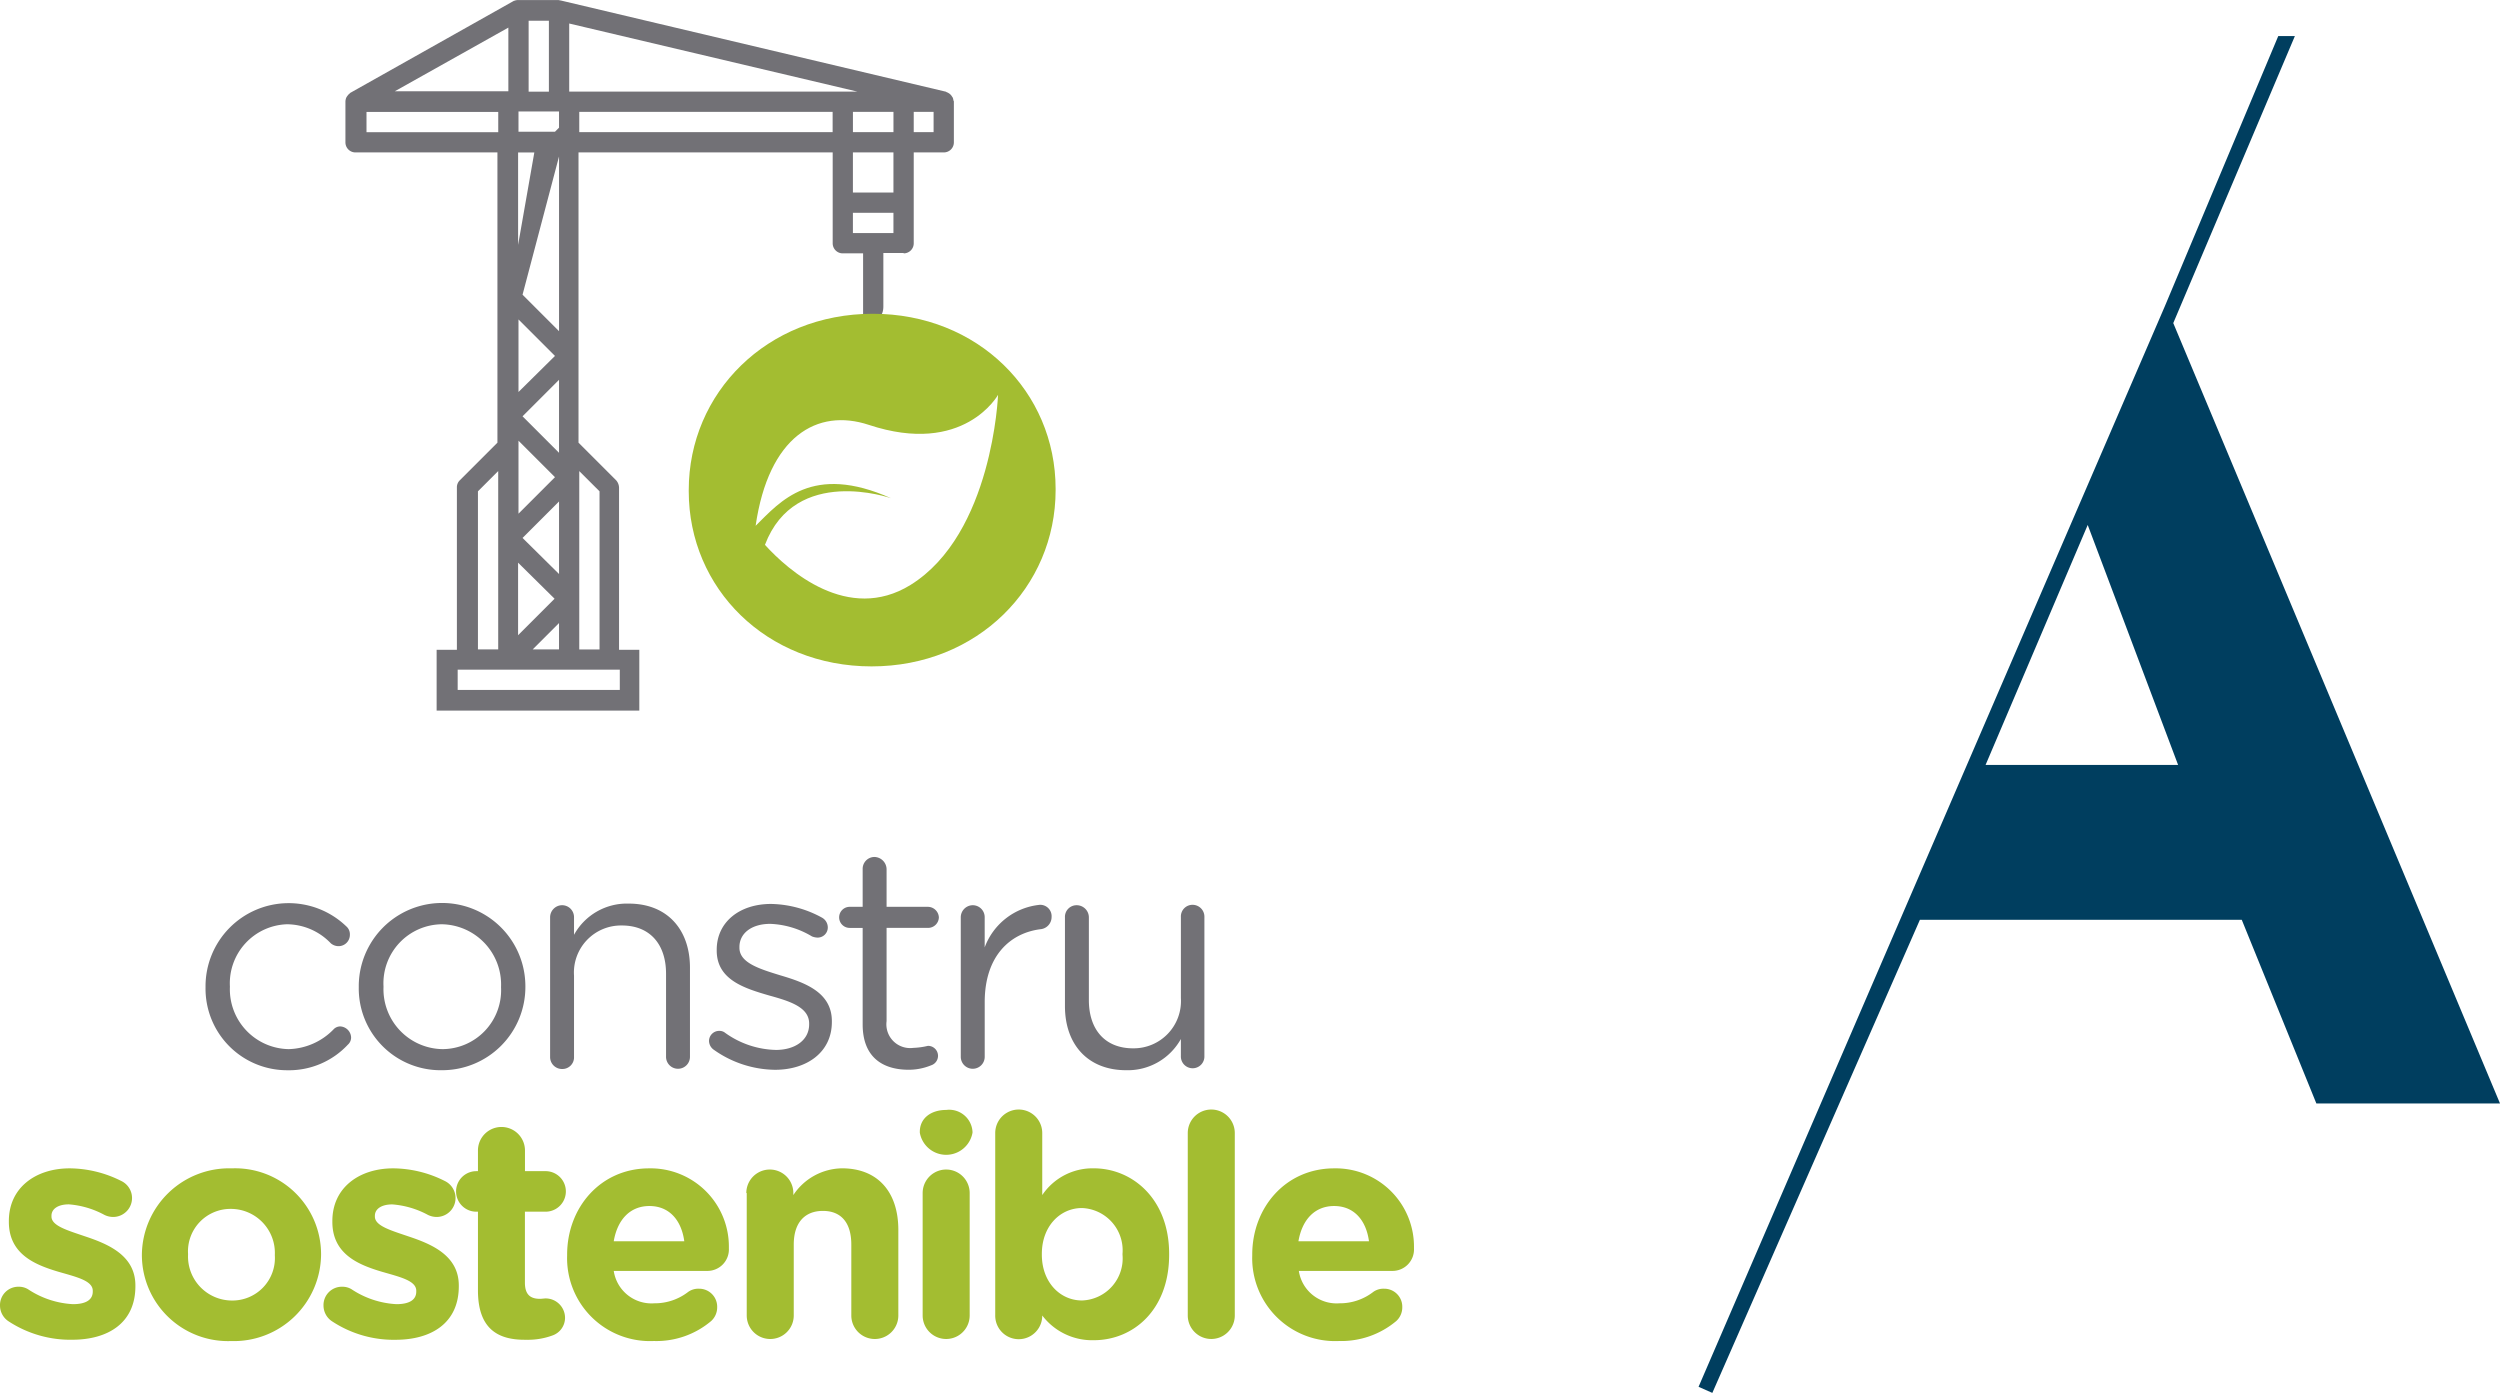 <svg id="Construsostenible_Arquitectura_y_Concreto" xmlns="http://www.w3.org/2000/svg" width="215" height="119.789" viewBox="0 0 215 119.789">
  <g id="Grupo_3191" data-name="Grupo 3191" transform="translate(146.076 3.103)">
    <g id="Grupo_3190" data-name="Grupo 3190">
      <path id="Trazado_3856" data-name="Trazado 3856" d="M548.425,163.283,558.883,138.6h-1.429l-9.762,23.254L507.6,254.763l1.185.523,17.85-40.685h27.681l6.415,15.793h15.793Zm-16.142,38,8.785-20.639,7.774,20.639Z" transform="translate(-507.6 -138.6)" fill="#003e5f"/>
    </g>
  </g>
  <g id="Grupo_3197" data-name="Grupo 3197" transform="translate(0 0)">
    <g id="Grupo_3192" data-name="Grupo 3192" transform="translate(17.676 73.7)">
      <path id="Trazado_3857" data-name="Trazado 3857" d="M139.3,359.752v-.07a7.15,7.15,0,0,1,12.1-5.194.906.906,0,0,1,.314.732.974.974,0,0,1-.976.976,1.023,1.023,0,0,1-.662-.244,5.263,5.263,0,0,0-3.765-1.639,5.079,5.079,0,0,0-4.916,5.334v.07a5.147,5.147,0,0,0,5.055,5.334,5.575,5.575,0,0,0,3.835-1.674.8.8,0,0,1,.593-.279.985.985,0,0,1,.941.941.817.817,0,0,1-.279.628,6.922,6.922,0,0,1-5.195,2.2A7.016,7.016,0,0,1,139.3,359.752Z" transform="translate(-139.3 -348.526)" fill="#727176"/>
      <path id="Trazado_3858" data-name="Trazado 3858" d="M177.1,359.752v-.07a7.164,7.164,0,0,1,14.329-.07v.07a7.157,7.157,0,0,1-7.217,7.182A7.031,7.031,0,0,1,177.1,359.752Zm12.237,0v-.07a5.183,5.183,0,0,0-5.09-5.369,5.075,5.075,0,0,0-5.02,5.334v.07a5.153,5.153,0,0,0,5.09,5.334A5.065,5.065,0,0,0,189.337,359.752Z" transform="translate(-163.922 -348.526)" fill="#727176"/>
      <path id="Trazado_3859" data-name="Trazado 3859" d="M224.3,353.785a1.042,1.042,0,0,1,1.011-1.046,1.027,1.027,0,0,1,1.046,1.046v1.5a5.184,5.184,0,0,1,4.707-2.684c3.312,0,5.264,2.231,5.264,5.508v7.635a1.029,1.029,0,1,1-2.057,0v-7.112c0-2.545-1.395-4.149-3.8-4.149a4.049,4.049,0,0,0-4.114,4.323v6.973a1,1,0,0,1-1.011,1.046,1.027,1.027,0,0,1-1.046-1.046Z" transform="translate(-194.667 -348.591)" fill="#727176"/>
      <path id="Trazado_3860" data-name="Trazado 3860" d="M263.884,365.216a.945.945,0,0,1-.384-.732.872.872,0,0,1,.906-.872.756.756,0,0,1,.488.174,7.777,7.777,0,0,0,4.358,1.464c1.639,0,2.859-.837,2.859-2.2v-.07c0-1.395-1.639-1.917-3.417-2.406-2.161-.627-4.532-1.36-4.532-3.87v-.07c0-2.371,1.952-3.939,4.672-3.939a9.423,9.423,0,0,1,4.393,1.185.967.967,0,0,1,.488.837.872.872,0,0,1-.906.872,1.448,1.448,0,0,1-.453-.1,7.5,7.5,0,0,0-3.591-1.081c-1.639,0-2.65.837-2.65,1.987v.07c0,1.29,1.708,1.813,3.521,2.371,2.127.628,4.428,1.464,4.428,3.939v.07c0,2.615-2.162,4.114-4.881,4.114A9.263,9.263,0,0,1,263.884,365.216Z" transform="translate(-220.2 -348.656)" fill="#727176"/>
      <path id="Trazado_3861" data-name="Trazado 3861" d="M297.622,355.5v-8.3h-1.116a.906.906,0,0,1,0-1.813h1.116v-3.242a1.019,1.019,0,0,1,1.011-1.046,1.072,1.072,0,0,1,1.046,1.046v3.242h3.556a.954.954,0,0,1,.941.906.931.931,0,0,1-.941.906h-3.556v8.018a2.045,2.045,0,0,0,2.3,2.3,6.246,6.246,0,0,0,1.255-.174.858.858,0,0,1,.279,1.673,5.1,5.1,0,0,1-2.022.383C299.3,359.368,297.622,358.287,297.622,355.5Z" transform="translate(-241.109 -341.1)" fill="#727176"/>
      <path id="Trazado_3862" data-name="Trazado 3862" d="M325.6,353.981a1.042,1.042,0,0,1,1.011-1.046,1.027,1.027,0,0,1,1.046,1.046v2.58A5.649,5.649,0,0,1,332.4,352.9a.979.979,0,0,1,1.011,1.046,1.052,1.052,0,0,1-.906,1.046c-2.65.314-4.846,2.3-4.846,6.275v4.672a1.029,1.029,0,1,1-2.057,0Z" transform="translate(-260.65 -348.786)" fill="#727176"/>
      <path id="Trazado_3863" data-name="Trazado 3863" d="M363.293,365.9a1.012,1.012,0,1,1-2.022,0V364.44a5.225,5.225,0,0,1-4.706,2.684c-3.312,0-5.264-2.231-5.264-5.508v-7.635a1,1,0,0,1,1.011-1.046,1.049,1.049,0,0,1,1.046,1.046v7.112c0,2.545,1.395,4.149,3.8,4.149a4.069,4.069,0,0,0,4.114-4.323v-6.973a1,1,0,0,1,1.011-1.046,1.02,1.02,0,0,1,1.011,1.046Z" transform="translate(-277.391 -348.786)" fill="#727176"/>
    </g>
    <g id="Grupo_3193" data-name="Grupo 3193" transform="translate(0 95.42)">
      <path id="Trazado_3864" data-name="Trazado 3864" d="M89.367,431.078a1.629,1.629,0,0,1-.767-1.394,1.578,1.578,0,0,1,1.6-1.6,1.528,1.528,0,0,1,.8.209,7.706,7.706,0,0,0,3.87,1.29c1.185,0,1.708-.418,1.708-1.081v-.07c0-.872-1.395-1.185-2.963-1.639-1.987-.593-4.253-1.5-4.253-4.288v-.07c0-2.894,2.336-4.532,5.229-4.532a9.99,9.99,0,0,1,4.428,1.081,1.627,1.627,0,0,1-.7,3.1,1.74,1.74,0,0,1-.732-.174A7.644,7.644,0,0,0,94.527,421c-.976,0-1.5.418-1.5.976v.07c0,.8,1.36,1.185,2.894,1.708,1.987.662,4.323,1.639,4.323,4.219v.07c0,3.173-2.371,4.6-5.439,4.6A9.7,9.7,0,0,1,89.367,431.078Z" transform="translate(-88.6 -412.845)" fill="#a3bd31"/>
      <path id="Trazado_3865" data-name="Trazado 3865" d="M123.6,425.4v-.07a7.506,7.506,0,0,1,7.74-7.426,7.389,7.389,0,0,1,7.67,7.356v.07a7.506,7.506,0,0,1-7.74,7.426A7.41,7.41,0,0,1,123.6,425.4Zm11.435,0v-.07a3.788,3.788,0,0,0-3.765-3.94,3.653,3.653,0,0,0-3.7,3.87v.07a3.788,3.788,0,0,0,3.765,3.94A3.653,3.653,0,0,0,135.035,425.4Z" transform="translate(-111.398 -412.845)" fill="#a3bd31"/>
      <path id="Trazado_3866" data-name="Trazado 3866" d="M169.167,431.078a1.629,1.629,0,0,1-.767-1.394,1.578,1.578,0,0,1,1.6-1.6,1.528,1.528,0,0,1,.8.209,7.706,7.706,0,0,0,3.87,1.29c1.185,0,1.708-.418,1.708-1.081v-.07c0-.872-1.395-1.185-2.963-1.639-1.987-.593-4.253-1.5-4.253-4.288v-.07c0-2.894,2.336-4.532,5.229-4.532a9.991,9.991,0,0,1,4.428,1.081,1.627,1.627,0,0,1-.7,3.1,1.74,1.74,0,0,1-.732-.174,7.644,7.644,0,0,0-3.068-.906c-.976,0-1.5.418-1.5.976v.07c0,.8,1.36,1.185,2.894,1.708,1.987.662,4.323,1.639,4.323,4.219v.07c0,3.173-2.371,4.6-5.439,4.6A9.62,9.62,0,0,1,169.167,431.078Z" transform="translate(-140.579 -412.845)" fill="#a3bd31"/>
      <path id="Trazado_3867" data-name="Trazado 3867" d="M202.983,421.75v-6.763h-.139a1.743,1.743,0,1,1,0-3.486h.139v-1.778a2.022,2.022,0,0,1,4.044,0V411.5H208.8a1.743,1.743,0,0,1,0,3.486h-1.778v6.1c0,.941.383,1.394,1.29,1.394.139,0,.383-.035.488-.035a1.674,1.674,0,0,1,1.673,1.673,1.611,1.611,0,0,1-1.046,1.5,6.136,6.136,0,0,1-2.3.383C204.656,426.038,202.983,425.027,202.983,421.75Z" transform="translate(-161.879 -406.201)" fill="#a3bd31"/>
      <path id="Trazado_3868" data-name="Trazado 3868" d="M235.961,432.752A7.131,7.131,0,0,1,228.5,425.4v-.07c0-4.079,2.894-7.426,7.042-7.426a6.733,6.733,0,0,1,6.868,6.868,1.85,1.85,0,0,1-1.883,1.952h-8.018A3.283,3.283,0,0,0,236,429.509a4.688,4.688,0,0,0,2.859-.941,1.491,1.491,0,0,1,.976-.314,1.549,1.549,0,0,1,1.569,1.6,1.581,1.581,0,0,1-.523,1.185A7.293,7.293,0,0,1,235.961,432.752Zm2.615-8.576c-.244-1.813-1.29-3.033-3-3.033-1.673,0-2.754,1.185-3.068,3.033Z" transform="translate(-179.727 -412.845)" fill="#a3bd31"/>
      <path id="Trazado_3869" data-name="Trazado 3869" d="M272.7,420.027a2.022,2.022,0,1,1,4.044,0v.174a5.1,5.1,0,0,1,4.184-2.3c3.068,0,4.846,2.022,4.846,5.3v7.356a2.022,2.022,0,0,1-4.044,0v-6.1c0-1.917-.906-2.894-2.44-2.894s-2.51.976-2.51,2.894v6.1a2.022,2.022,0,1,1-4.044,0V420.027Z" transform="translate(-208.517 -412.845)" fill="#a3bd31"/>
      <path id="Trazado_3870" data-name="Trazado 3870" d="M315.5,405.383c0-1.185.976-1.883,2.266-1.883a2.008,2.008,0,0,1,2.266,1.883v.07a2.3,2.3,0,0,1-4.532,0Zm.244,5.264a2.022,2.022,0,0,1,4.044,0v10.529a2.022,2.022,0,0,1-4.044,0Z" transform="translate(-236.396 -403.465)" fill="#a3bd31"/>
      <path id="Trazado_3871" data-name="Trazado 3871" d="M334.1,405.422a2.022,2.022,0,1,1,4.044,0v5.334a5.214,5.214,0,0,1,4.428-2.3c3.312,0,6.485,2.615,6.485,7.356v.07c0,4.776-3.1,7.356-6.485,7.356a5.393,5.393,0,0,1-4.428-2.127v.035a2.022,2.022,0,0,1-4.044-.035Zm10.947,10.459v-.07a3.641,3.641,0,0,0-3.486-3.94c-1.883,0-3.451,1.569-3.451,3.94v.07c0,2.371,1.569,3.94,3.451,3.94A3.621,3.621,0,0,0,345.047,415.881Z" transform="translate(-248.511 -403.4)" fill="#a3bd31"/>
      <path id="Trazado_3872" data-name="Trazado 3872" d="M381.6,405.422a2.022,2.022,0,1,1,4.044,0V421.11a2.022,2.022,0,1,1-4.044,0Z" transform="translate(-279.452 -403.4)" fill="#a3bd31"/>
      <path id="Trazado_3873" data-name="Trazado 3873" d="M404.961,432.752A7.131,7.131,0,0,1,397.5,425.4v-.07c0-4.079,2.894-7.426,7.042-7.426a6.733,6.733,0,0,1,6.868,6.868,1.85,1.85,0,0,1-1.883,1.952h-8.018A3.283,3.283,0,0,0,405,429.509a4.688,4.688,0,0,0,2.859-.941,1.491,1.491,0,0,1,.976-.314,1.549,1.549,0,0,1,1.569,1.6,1.581,1.581,0,0,1-.523,1.185A7.359,7.359,0,0,1,404.961,432.752Zm2.58-8.576c-.244-1.813-1.29-3.033-3-3.033-1.673,0-2.754,1.185-3.068,3.033Z" transform="translate(-289.808 -412.845)" fill="#a3bd31"/>
    </g>
    <g id="Grupo_3196" data-name="Grupo 3196" transform="translate(29.703 0)">
      <path id="Trazado_3874" data-name="Trazado 3874" d="M221.806,151.489a.863.863,0,0,0,.872-.872v-7.809h2.58a.863.863,0,0,0,.872-.872v-3.486a.128.128,0,0,0-.035-.1,1.512,1.512,0,0,0-.035-.174.264.264,0,0,0-.07-.139.84.84,0,0,0-.349-.349c-.035-.035-.1-.035-.139-.07-.035,0-.035-.035-.07-.035l-33.12-7.844c-.07,0-.139-.035-.209-.035h-3.486a1.019,1.019,0,0,0-.314.07c-.035,0-.035,0-.07.035s-.035,0-.07.035l-13.945,7.844-.1.1c-.035.035-.07.035-.07.07a1.059,1.059,0,0,0-.174.244h0a1.017,1.017,0,0,0-.07.314v3.521a.863.863,0,0,0,.872.872h12.2V167.77l-3.242,3.242a.84.84,0,0,0-.244.628v13.945h-1.743v5.229h17.431v-5.229h-1.743V171.64a1,1,0,0,0-.244-.628l-3.242-3.242V142.808h21.859v7.809a.863.863,0,0,0,.872.872h1.743v5.334c0,.488,1.743.837,1.743-.767v-4.6h1.743Zm2.615-10.424h-1.743v-1.743h1.708v1.743Zm-3.486,0h-3.486v-1.743h3.486Zm-3.486-3.486h-24.4v-5.857l24.788,5.857ZM189.907,185.55l2.266-2.266v2.266Zm-1.22-17.431V167.6l3.138,3.138-3.138,3.138Zm.349,7.844,3.138-3.138v6.24Zm2.754,5.229-3.138,3.138v-6.24Zm.383-13.074v.523l-3.138-3.138,3.138-3.138Zm-3.486-4.706v-6.24l3.138,3.138Zm.349-8.367,3.138-11.888v15.026Zm3.138-14.364-.349.349h-3.138v-1.743h3.486Zm-.872-9.2v6.1h-1.743v-6.1Zm-3.486.593v5.473h-9.762Zm-12.2,8.995v-1.743h11.33v1.743Zm14.433,1.743-1.395,7.949v-7.949ZM185.2,171.954l1.743-1.743v15.34H185.2Zm12.2,17.083H183.457v-1.743H197.4Zm-1.743-17.083v13.6h-1.743v-15.34Zm-1.743-30.889v-1.743h21.789v1.743Zm27.019,1.743v3.451h-3.486v-3.451Zm-3.486,6.938V148h3.486v1.743Z" transform="translate(-173.8 -129.7)" fill="#727176"/>
      <g id="Grupo_3195" data-name="Grupo 3195" transform="translate(45.287 27.646)">
        <g id="Grupo_3194" data-name="Grupo 3194">
          <path id="Trazado_3875" data-name="Trazado 3875" d="M303.7,209" transform="translate(-303.7 -209)" fill="#87bfdb"/>
        </g>
      </g>
      <path id="Trazado_3876" data-name="Trazado 3876" d="M274.328,207.1c-9.1,0-15.828,6.8-15.828,15.165v.1c0,8.367,6.694,15.061,15.723,15.061,9.1,0,15.828-6.8,15.828-15.165v-.1C290.051,213.794,283.357,207.1,274.328,207.1Zm3.242,23.323c-5.369,3.312-10.529-1.255-12.516-3.451,2.615-6.9,10.842-4.009,10.842-4.009-6.8-3.033-9.518.279-11.644,2.371,1.116-7.7,5.3-10.145,9.727-8.681,8.193,2.719,11.121-2.58,11.121-2.58S284.647,226.031,277.57,230.423Z" transform="translate(-228.971 -180.116)" fill="#a3bd31"/>
    </g>
  </g>
</svg>

